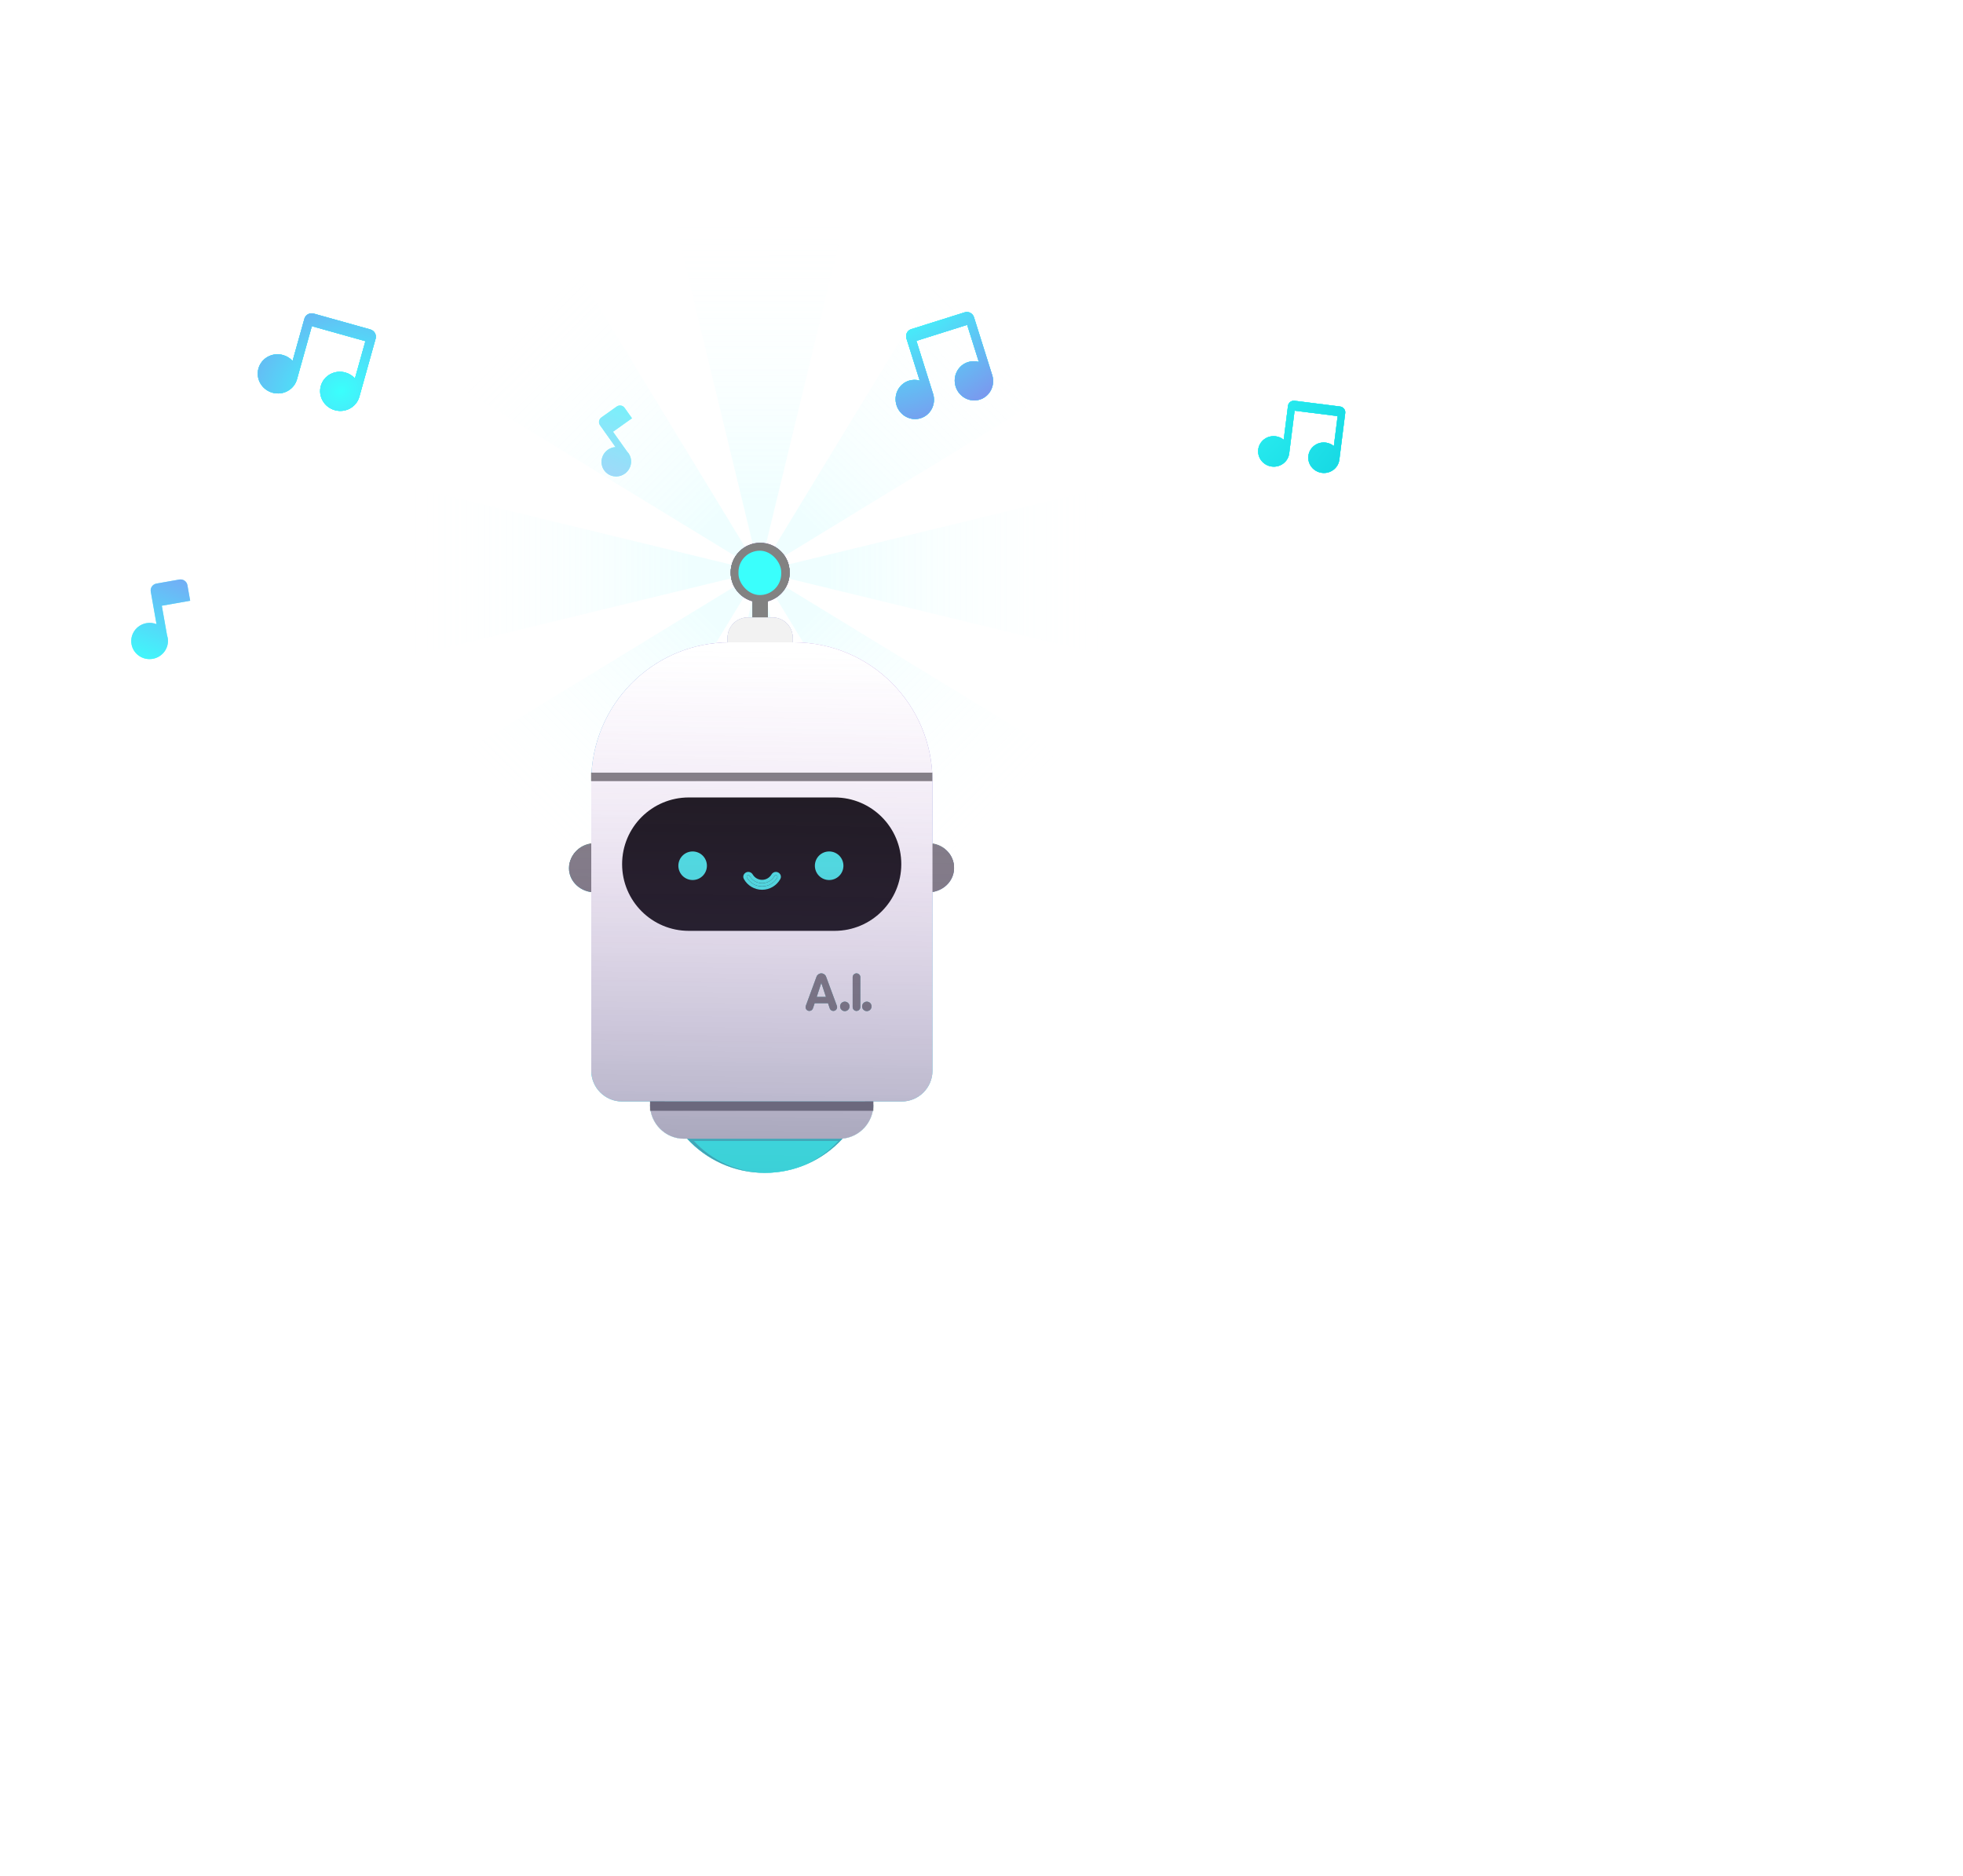<svg width="628" height="600" viewBox="0 0 628 600" fill="none" xmlns="http://www.w3.org/2000/svg">
<g style="mix-blend-mode:hard-light" opacity="0.2">
<path d="M242.942 182.81L128.551 210.605L128.551 155.045L242.942 182.81Z" fill="url(#paint0_linear_2584_881)"/>
<path d="M242.942 182.81L357.332 155.015L357.332 210.574L242.942 182.81Z" fill="url(#paint1_linear_2584_881)"/>
<path d="M243.051 182.689L142.556 121.317L181.774 82.025L243.051 182.689Z" fill="url(#paint2_linear_2584_881)"/>
<path d="M243.063 182.688L304.341 82.008L343.558 121.29L243.063 182.688Z" fill="url(#paint3_linear_2584_881)"/>
<path d="M242.942 182.808L215.211 68.22L270.673 68.213L242.942 182.808Z" fill="url(#paint4_linear_2584_881)"/>
<path d="M243.051 182.699L142.556 244.097L181.774 283.378L243.051 182.699Z" fill="url(#paint5_linear_2584_881)"/>
<path d="M243.063 182.7L304.34 283.364L343.558 244.072L243.063 182.7Z" fill="url(#paint6_linear_2584_881)"/>
<path d="M242.942 182.578L215.211 297.173L270.673 297.166L242.942 182.578Z" fill="url(#paint7_linear_2584_881)"/>
</g>
<path d="M211.019 340.99C211.019 322.404 226.086 307.337 244.672 307.337V307.337C263.258 307.337 278.325 322.404 278.325 340.99V340.99C278.325 359.576 263.258 374.643 244.672 374.643V374.643C226.086 374.643 211.019 359.576 211.019 340.99V340.99Z" fill="white"/>
<path d="M211.019 340.99C211.019 322.404 226.086 307.337 244.672 307.337V307.337C263.258 307.337 278.325 322.404 278.325 340.99V340.99C278.325 359.576 263.258 374.643 244.672 374.643V374.643C226.086 374.643 211.019 359.576 211.019 340.99V340.99Z" fill="#47F0EA"/>
<path d="M208.049 352.867H279.314V352.867C279.314 358.824 274.486 363.755 268.529 363.755H218.835C212.878 363.755 208.049 358.824 208.049 352.867V352.867Z" fill="white"/>
<path d="M208.049 352.867H279.314V352.867C279.314 358.824 274.486 363.755 268.529 363.755H218.835C212.878 363.755 208.049 358.824 208.049 352.867V352.867Z" fill="#F2F2F2"/>
<path d="M198.151 277.148C198.151 281.248 194.606 284.572 190.233 284.572C185.86 284.572 182.315 281.248 182.315 277.148C182.315 273.048 185.86 269.725 190.233 269.725C194.606 269.725 198.151 273.048 198.151 277.148Z" fill="#828282"/>
<path d="M305.05 277.148C305.05 281.248 301.505 284.572 297.132 284.572C292.759 284.572 289.213 281.248 289.213 277.148C289.213 273.048 292.759 269.725 297.132 269.725C301.505 269.725 305.05 273.048 305.05 277.148Z" fill="#828282"/>
<path d="M198.75 277.454C198.75 281.706 195.043 285.153 190.47 285.153C185.897 285.153 182.19 281.706 182.19 277.454C182.19 273.203 185.897 269.756 190.47 269.756C195.043 269.756 198.75 273.203 198.75 277.454Z" fill="#828282"/>
<path d="M305.059 277.454C305.059 281.706 301.352 285.153 296.779 285.153C292.206 285.153 288.499 281.706 288.499 277.454C288.499 273.203 292.206 269.756 296.779 269.756C301.352 269.756 305.059 273.203 305.059 277.454Z" fill="#828282"/>
<path d="M243.187 173.714C237.994 173.714 233.784 177.924 233.784 183.117C233.784 187.454 236.72 191.105 240.713 192.191V204.358H245.662V192.191C249.655 191.105 252.591 187.454 252.591 183.117C252.591 177.924 248.381 173.714 243.187 173.714Z" fill="#7ECDCA"/>
<path d="M243.187 173.714C237.994 173.714 233.784 177.924 233.784 183.117C233.784 187.454 236.72 191.105 240.713 192.191V204.358H245.662V192.191C249.655 191.105 252.591 187.454 252.591 183.117C252.591 177.924 248.381 173.714 243.187 173.714Z" fill="#7D8E9E"/>
<path d="M243.187 173.714C237.994 173.714 233.784 177.924 233.784 183.117C233.784 187.454 236.72 191.105 240.713 192.191V204.358H245.662V192.191C249.655 191.105 252.591 187.454 252.591 183.117C252.591 177.924 248.381 173.714 243.187 173.714Z" fill="#828282"/>
<path d="M232.794 203.94C232.794 200.366 235.692 197.469 239.266 197.469H247.109C250.683 197.469 253.58 200.366 253.58 203.94V209.347H232.794V203.94Z" fill="#D0E2EE"/>
<path d="M232.794 203.94C232.794 200.366 235.692 197.469 239.266 197.469H247.109C250.683 197.469 253.58 200.366 253.58 203.94V209.347H232.794V203.94Z" fill="#F2F2F2"/>
<path d="M233.541 205.388H253.935C278.369 205.388 298.176 225.227 298.176 249.701V342.03C298.176 347.469 293.775 351.878 288.345 351.878H199.13C193.701 351.878 189.299 347.469 189.299 342.03V249.701C189.299 225.227 209.107 205.388 233.541 205.388Z" fill="white"/>
<path d="M275.151 321.764C275.151 322.437 274.605 322.983 273.931 322.983V322.983C273.258 322.983 272.712 322.437 272.712 321.764V312.226C272.712 311.553 273.258 311.007 273.931 311.007V311.007C274.605 311.007 275.151 311.553 275.151 312.226V321.764Z" fill="white"/>
<path d="M275.151 321.764C275.151 322.437 274.605 322.983 273.931 322.983V322.983C273.258 322.983 272.712 322.437 272.712 321.764V312.226C272.712 311.553 273.258 311.007 273.931 311.007V311.007C274.605 311.007 275.151 311.553 275.151 312.226V321.764Z" fill="#7ECDCA"/>
<path d="M275.151 321.764C275.151 322.437 274.605 322.983 273.931 322.983V322.983C273.258 322.983 272.712 322.437 272.712 321.764V312.226C272.712 311.553 273.258 311.007 273.931 311.007V311.007C274.605 311.007 275.151 311.553 275.151 312.226V321.764Z" fill="#7ECDCA"/>
<path d="M275.151 321.764C275.151 322.437 274.605 322.983 273.931 322.983V322.983C273.258 322.983 272.712 322.437 272.712 321.764V312.226C272.712 311.553 273.258 311.007 273.931 311.007V311.007C274.605 311.007 275.151 311.553 275.151 312.226V321.764Z" fill="#828282"/>
<path d="M264.848 320.516H260.572L260.031 322.157C259.869 322.65 259.408 322.983 258.889 322.983V322.983C258.053 322.983 257.472 322.151 257.761 321.366L261.181 312.069C261.416 311.431 262.023 311.007 262.703 311.007V311.007C263.382 311.007 263.988 311.43 264.224 312.066L267.664 321.364C267.954 322.149 267.373 322.983 266.536 322.983V322.983C266.019 322.983 265.559 322.652 265.396 322.161L264.848 320.516ZM261.23 318.517H264.19L262.702 314.034L261.23 318.517Z" fill="white"/>
<path d="M264.848 320.516H260.572L260.031 322.157C259.869 322.65 259.408 322.983 258.889 322.983V322.983C258.053 322.983 257.472 322.151 257.761 321.366L261.181 312.069C261.416 311.431 262.023 311.007 262.703 311.007V311.007C263.382 311.007 263.988 311.43 264.224 312.066L267.664 321.364C267.954 322.149 267.373 322.983 266.536 322.983V322.983C266.019 322.983 265.559 322.652 265.396 322.161L264.848 320.516ZM261.23 318.517H264.19L262.702 314.034L261.23 318.517Z" fill="#7ECDCA"/>
<path d="M264.848 320.516H260.572L260.031 322.157C259.869 322.65 259.408 322.983 258.889 322.983V322.983C258.053 322.983 257.472 322.151 257.761 321.366L261.181 312.069C261.416 311.431 262.023 311.007 262.703 311.007V311.007C263.382 311.007 263.988 311.43 264.224 312.066L267.664 321.364C267.954 322.149 267.373 322.983 266.536 322.983V322.983C266.019 322.983 265.559 322.652 265.396 322.161L264.848 320.516ZM261.23 318.517H264.19L262.702 314.034L261.23 318.517Z" fill="#7ECDCA"/>
<path d="M264.848 320.516H260.572L260.031 322.157C259.869 322.65 259.408 322.983 258.889 322.983V322.983C258.053 322.983 257.472 322.151 257.761 321.366L261.181 312.069C261.416 311.431 262.023 311.007 262.703 311.007V311.007C263.382 311.007 263.988 311.43 264.224 312.066L267.664 321.364C267.954 322.149 267.373 322.983 266.536 322.983V322.983C266.019 322.983 265.559 322.652 265.396 322.161L264.848 320.516ZM261.23 318.517H264.19L262.702 314.034L261.23 318.517Z" fill="#828282"/>
<path d="M278.73 321.538C278.73 322.368 278.056 323.042 277.225 323.042V323.042C276.394 323.042 275.721 322.368 275.721 321.538V321.538C275.721 320.707 276.394 320.033 277.225 320.033V320.033C278.056 320.033 278.73 320.707 278.73 321.538V321.538Z" fill="white"/>
<path d="M278.73 321.538C278.73 322.368 278.056 323.042 277.225 323.042V323.042C276.394 323.042 275.721 322.368 275.721 321.538V321.538C275.721 320.707 276.394 320.033 277.225 320.033V320.033C278.056 320.033 278.73 320.707 278.73 321.538V321.538Z" fill="#7ECDCA"/>
<path d="M278.73 321.538C278.73 322.368 278.056 323.042 277.225 323.042V323.042C276.394 323.042 275.721 322.368 275.721 321.538V321.538C275.721 320.707 276.394 320.033 277.225 320.033V320.033C278.056 320.033 278.73 320.707 278.73 321.538V321.538Z" fill="#7ECDCA"/>
<path d="M278.73 321.538C278.73 322.368 278.056 323.042 277.225 323.042V323.042C276.394 323.042 275.721 322.368 275.721 321.538V321.538C275.721 320.707 276.394 320.033 277.225 320.033V320.033C278.056 320.033 278.73 320.707 278.73 321.538V321.538Z" fill="#828282"/>
<path d="M271.708 321.538C271.708 322.368 271.034 323.042 270.203 323.042V323.042C269.373 323.042 268.699 322.368 268.699 321.538V321.538C268.699 320.707 269.373 320.033 270.203 320.033V320.033C271.034 320.033 271.708 320.707 271.708 321.538V321.538Z" fill="white"/>
<path d="M271.708 321.538C271.708 322.368 271.034 323.042 270.203 323.042V323.042C269.373 323.042 268.699 322.368 268.699 321.538V321.538C268.699 320.707 269.373 320.033 270.203 320.033V320.033C271.034 320.033 271.708 320.707 271.708 321.538V321.538Z" fill="#7ECDCA"/>
<path d="M271.708 321.538C271.708 322.368 271.034 323.042 270.203 323.042V323.042C269.373 323.042 268.699 322.368 268.699 321.538V321.538C268.699 320.707 269.373 320.033 270.203 320.033V320.033C271.034 320.033 271.708 320.707 271.708 321.538V321.538Z" fill="#7ECDCA"/>
<path d="M271.708 321.538C271.708 322.368 271.034 323.042 270.203 323.042V323.042C269.373 323.042 268.699 322.368 268.699 321.538V321.538C268.699 320.707 269.373 320.033 270.203 320.033V320.033C271.034 320.033 271.708 320.707 271.708 321.538V321.538Z" fill="#828282"/>
<path d="M208.049 351.878H279.314V354.847H208.049V351.878Z" fill="#828282"/>
<path d="M189.243 246.959H298.121V249.673H189.243V246.959Z" fill="#828282"/>
<path d="M199.141 276.158C199.141 264.405 208.669 254.877 220.422 254.877H266.942C278.695 254.877 288.223 264.405 288.223 276.158V276.158C288.223 287.911 278.695 297.438 266.942 297.438H220.422C208.669 297.438 199.141 287.911 199.141 276.158V276.158Z" fill="#121212"/>
<g filter="url(#filter0_d_2584_881)">
<path d="M226.2 276.665C226.2 279.183 224.161 281.225 221.645 281.225C219.129 281.225 217.09 279.183 217.09 276.665C217.09 274.146 219.129 272.105 221.645 272.105C224.161 272.105 226.2 274.146 226.2 276.665Z" fill="#47F0EA"/>
<path d="M243.808 283.252C241.724 283.252 239.907 282.105 238.952 280.407C238.769 280.081 239.024 279.705 239.397 279.705V279.705C239.599 279.705 239.781 279.821 239.883 279.995C240.676 281.338 242.137 282.239 243.808 282.239C245.48 282.239 246.941 281.338 247.733 279.995C247.836 279.821 248.018 279.705 248.219 279.705V279.705C248.593 279.705 248.847 280.081 248.664 280.407C247.71 282.105 245.893 283.252 243.808 283.252Z" fill="#47F0EA"/>
<path fill-rule="evenodd" clip-rule="evenodd" d="M247.648 280.133C246.838 281.399 245.421 282.239 243.808 282.239C242.195 282.239 240.778 281.399 239.969 280.133C239.939 280.088 239.911 280.041 239.883 279.995C239.867 279.967 239.848 279.94 239.828 279.915C239.722 279.787 239.566 279.705 239.397 279.705C239.024 279.705 238.769 280.081 238.952 280.407C238.972 280.441 238.991 280.475 239.011 280.509C239.053 280.581 239.097 280.652 239.143 280.721C240.136 282.245 241.855 283.252 243.808 283.252C245.762 283.252 247.48 282.245 248.474 280.721C248.519 280.652 248.563 280.581 248.605 280.509C248.625 280.475 248.645 280.441 248.664 280.407C248.847 280.081 248.593 279.705 248.219 279.705C248.05 279.705 247.895 279.787 247.789 279.915C247.768 279.94 247.75 279.967 247.733 279.995C247.705 280.041 247.677 280.088 247.648 280.133ZM243.808 284.331C241.318 284.331 239.149 282.959 238.012 280.936C237.362 279.778 238.331 278.627 239.397 278.627C240.023 278.627 240.538 278.982 240.812 279.446C241.419 280.475 242.535 281.16 243.808 281.16C245.082 281.16 246.197 280.475 246.804 279.446C247.078 278.982 247.594 278.627 248.219 278.627C249.285 278.627 250.255 279.778 249.604 280.936C248.467 282.959 246.299 284.331 243.808 284.331Z" fill="#47F0EA"/>
<path d="M269.759 276.665C269.759 279.183 267.72 281.225 265.204 281.225C262.688 281.225 260.649 279.183 260.649 276.665C260.649 274.146 262.688 272.104 265.204 272.104C267.72 272.104 269.759 274.146 269.759 276.665Z" fill="#47F0EA"/>
</g>
<path opacity="0.8" d="M233.813 183.018C233.813 177.829 238.019 173.623 243.208 173.623V173.623C248.397 173.623 252.603 177.829 252.603 183.018V183.247C252.603 188.436 248.397 192.642 243.208 192.642V192.642C238.019 192.642 233.813 188.436 233.813 183.247V183.018Z" fill="#828282"/>
<g filter="url(#filter1_d_2584_881)">
<rect x="236.268" y="176.15" width="13.646" height="14.151" rx="6.823" fill="#3AFFFC"/>
</g>
<g filter="url(#filter2_d_2584_881)">
<path fill-rule="evenodd" clip-rule="evenodd" d="M233.759 183.149C233.759 183.867 233.839 184.566 233.991 185.237C234.72 188.685 237.335 191.437 240.705 192.364V197.539H239.254C235.671 197.539 232.766 200.444 232.766 204.027V205.484C208.612 205.885 189.155 225.621 189.155 249.908V270.036C186.3 270.351 183.907 272.087 182.805 274.469C182.306 275.461 182.027 276.568 182.027 277.735C182.027 281.628 185.126 284.847 189.155 285.377V342.481C189.155 347.934 193.569 352.355 199.013 352.355H212.737C212.851 352.688 212.97 353.018 213.094 353.347H207.955C207.955 359.319 212.797 364.263 218.77 364.263H219.824C225.991 370.974 234.841 375.18 244.674 375.18C254.529 375.18 263.396 370.956 269.565 364.219C275.083 363.719 279.409 358.992 279.409 353.347H276.255C276.379 353.018 276.497 352.688 276.611 352.355H288.463C293.907 352.355 298.32 347.934 298.32 342.481V285.344C302.238 284.725 305.221 281.554 305.221 277.735C305.221 277.614 305.218 277.494 305.212 277.375C305.184 273.621 302.192 270.527 298.32 270.049V249.908C298.32 225.37 278.46 205.478 253.962 205.478H253.606V204.027C253.606 200.444 250.701 197.539 247.118 197.539H245.667V192.375C249.676 191.293 252.626 187.631 252.626 183.28V183.05C252.626 177.847 248.409 173.63 243.207 173.63C238.9 173.63 235.268 176.521 234.145 180.468C233.894 181.318 233.759 182.218 233.759 183.149Z" fill="url(#paint8_linear_2584_881)"/>
</g>
<path d="M210.932 341.438C210.932 322.803 226.039 307.697 244.674 307.697V307.697C263.309 307.697 278.416 322.803 278.416 341.438V341.438C278.416 360.074 263.309 375.18 244.674 375.18V375.18C226.039 375.18 210.932 360.074 210.932 341.438V341.438Z" fill="white"/>
<path d="M210.932 341.438C210.932 322.803 226.039 307.697 244.674 307.697V307.697C263.309 307.697 278.416 322.803 278.416 341.438V341.438C278.416 360.074 263.309 375.18 244.674 375.18V375.18C226.039 375.18 210.932 360.074 210.932 341.438V341.438Z" fill="#47F0EA"/>
<path d="M207.955 353.347H279.408V353.347C279.408 359.319 274.567 364.263 268.594 364.263H218.769C212.797 364.263 207.955 359.319 207.955 353.347V353.347Z" fill="white"/>
<path d="M207.955 353.347H279.408V353.347C279.408 359.319 274.567 364.263 268.594 364.263H218.769C212.797 364.263 207.955 359.319 207.955 353.347V353.347Z" fill="#F2F2F2"/>
<path d="M198.031 277.428C198.031 281.539 194.477 284.871 190.092 284.871C185.707 284.871 182.153 281.539 182.153 277.428C182.153 273.317 185.707 269.985 190.092 269.985C194.477 269.985 198.031 273.317 198.031 277.428Z" fill="#828282"/>
<path d="M305.212 277.428C305.212 281.539 301.657 284.871 297.273 284.871C292.888 284.871 289.333 281.539 289.333 277.428C289.333 273.317 292.888 269.985 297.273 269.985C301.657 269.985 305.212 273.317 305.212 277.428Z" fill="#828282"/>
<path d="M198.631 277.735C198.631 281.998 194.914 285.454 190.329 285.454C185.744 285.454 182.027 281.998 182.027 277.735C182.027 273.472 185.744 270.017 190.329 270.017C194.914 270.017 198.631 273.472 198.631 277.735Z" fill="#828282"/>
<path d="M305.221 277.735C305.221 281.998 301.504 285.454 296.919 285.454C292.334 285.454 288.617 281.998 288.617 277.735C288.617 273.472 292.334 270.017 296.919 270.017C301.504 270.017 305.221 273.472 305.221 277.735Z" fill="#828282"/>
<path d="M243.186 173.721C237.979 173.721 233.758 177.942 233.758 183.149C233.758 187.497 236.702 191.158 240.705 192.247V204.446H245.667V192.247C249.67 191.158 252.614 187.497 252.614 183.149C252.614 177.942 248.393 173.721 243.186 173.721Z" fill="#7ECDCA"/>
<path d="M243.186 173.721C237.979 173.721 233.758 177.942 233.758 183.149C233.758 187.497 236.702 191.158 240.705 192.247V204.446H245.667V192.247C249.67 191.158 252.614 187.497 252.614 183.149C252.614 177.942 248.393 173.721 243.186 173.721Z" fill="#7D8E9E"/>
<path d="M243.186 173.721C237.979 173.721 233.758 177.942 233.758 183.149C233.758 187.497 236.702 191.158 240.705 192.247V204.446H245.667V192.247C249.67 191.158 252.614 187.497 252.614 183.149C252.614 177.942 248.393 173.721 243.186 173.721Z" fill="#828282"/>
<path d="M232.765 204.027C232.765 200.444 235.67 197.539 239.254 197.539H247.117C250.701 197.539 253.606 200.444 253.606 204.027V209.448H232.765V204.027Z" fill="#D0E2EE"/>
<path d="M232.765 204.027C232.765 200.444 235.67 197.539 239.254 197.539H247.117C250.701 197.539 253.606 200.444 253.606 204.027V209.448H232.765V204.027Z" fill="#F2F2F2"/>
<path d="M233.514 205.479H253.962C278.46 205.479 298.32 225.371 298.32 249.909V342.482C298.32 347.934 293.907 352.355 288.463 352.355H199.013C193.569 352.355 189.155 347.934 189.155 342.482V249.909C189.155 225.371 209.015 205.479 233.514 205.479Z" fill="white"/>
<path d="M275.234 322.162C275.234 322.837 274.686 323.384 274.011 323.384V323.384C273.336 323.384 272.788 322.837 272.788 322.162V312.599C272.788 311.924 273.336 311.376 274.011 311.376V311.376C274.686 311.376 275.234 311.924 275.234 312.599V322.162Z" fill="white"/>
<path d="M275.234 322.162C275.234 322.837 274.686 323.384 274.011 323.384V323.384C273.336 323.384 272.788 322.837 272.788 322.162V312.599C272.788 311.924 273.336 311.376 274.011 311.376V311.376C274.686 311.376 275.234 311.924 275.234 312.599V322.162Z" fill="#7ECDCA"/>
<path d="M275.234 322.162C275.234 322.837 274.686 323.384 274.011 323.384V323.384C273.336 323.384 272.788 322.837 272.788 322.162V312.599C272.788 311.924 273.336 311.376 274.011 311.376V311.376C274.686 311.376 275.234 311.924 275.234 312.599V322.162Z" fill="#7ECDCA"/>
<path d="M275.234 322.162C275.234 322.837 274.686 323.384 274.011 323.384V323.384C273.336 323.384 272.788 322.837 272.788 322.162V312.599C272.788 311.924 273.336 311.376 274.011 311.376V311.376C274.686 311.376 275.234 311.924 275.234 312.599V322.162Z" fill="#828282"/>
<path d="M264.904 320.91H260.616L260.074 322.556C259.911 323.051 259.45 323.385 258.929 323.385V323.385C258.09 323.385 257.508 322.55 257.798 321.763L261.227 312.441C261.463 311.802 262.072 311.377 262.753 311.377V311.377C263.433 311.377 264.042 311.8 264.278 312.438L267.727 321.761C268.018 322.548 267.436 323.385 266.597 323.385V323.385C266.078 323.385 265.617 323.052 265.453 322.56L264.904 320.91ZM261.277 318.906H264.244L262.752 314.412L261.277 318.906Z" fill="white"/>
<path d="M264.904 320.91H260.616L260.074 322.556C259.911 323.051 259.45 323.385 258.929 323.385V323.385C258.09 323.385 257.508 322.55 257.798 321.763L261.227 312.441C261.463 311.802 262.072 311.377 262.753 311.377V311.377C263.433 311.377 264.042 311.8 264.278 312.438L267.727 321.761C268.018 322.548 267.436 323.385 266.597 323.385V323.385C266.078 323.385 265.617 323.052 265.453 322.56L264.904 320.91ZM261.277 318.906H264.244L262.752 314.412L261.277 318.906Z" fill="#7ECDCA"/>
<path d="M264.904 320.91H260.616L260.074 322.556C259.911 323.051 259.45 323.385 258.929 323.385V323.385C258.09 323.385 257.508 322.55 257.798 321.763L261.227 312.441C261.463 311.802 262.072 311.377 262.753 311.377V311.377C263.433 311.377 264.042 311.8 264.278 312.438L267.727 321.761C268.018 322.548 267.436 323.385 266.597 323.385V323.385C266.078 323.385 265.617 323.052 265.453 322.56L264.904 320.91ZM261.277 318.906H264.244L262.752 314.412L261.277 318.906Z" fill="#7ECDCA"/>
<path d="M264.904 320.91H260.616L260.074 322.556C259.911 323.051 259.45 323.385 258.929 323.385V323.385C258.09 323.385 257.508 322.55 257.798 321.763L261.227 312.441C261.463 311.802 262.072 311.377 262.753 311.377V311.377C263.433 311.377 264.042 311.8 264.278 312.438L267.727 321.761C268.018 322.548 267.436 323.385 266.597 323.385V323.385C266.078 323.385 265.617 323.052 265.453 322.56L264.904 320.91ZM261.277 318.906H264.244L262.752 314.412L261.277 318.906Z" fill="#828282"/>
<path d="M278.822 321.935C278.822 322.768 278.147 323.443 277.314 323.443V323.443C276.481 323.443 275.805 322.768 275.805 321.935V321.935C275.805 321.102 276.481 320.427 277.314 320.427V320.427C278.147 320.427 278.822 321.102 278.822 321.935V321.935Z" fill="white"/>
<path d="M278.822 321.935C278.822 322.768 278.147 323.443 277.314 323.443V323.443C276.481 323.443 275.805 322.768 275.805 321.935V321.935C275.805 321.102 276.481 320.427 277.314 320.427V320.427C278.147 320.427 278.822 321.102 278.822 321.935V321.935Z" fill="#7ECDCA"/>
<path d="M278.822 321.935C278.822 322.768 278.147 323.443 277.314 323.443V323.443C276.481 323.443 275.805 322.768 275.805 321.935V321.935C275.805 321.102 276.481 320.427 277.314 320.427V320.427C278.147 320.427 278.822 321.102 278.822 321.935V321.935Z" fill="#7ECDCA"/>
<path d="M278.822 321.935C278.822 322.768 278.147 323.443 277.314 323.443V323.443C276.481 323.443 275.805 322.768 275.805 321.935V321.935C275.805 321.102 276.481 320.427 277.314 320.427V320.427C278.147 320.427 278.822 321.102 278.822 321.935V321.935Z" fill="#828282"/>
<path d="M271.782 321.935C271.782 322.768 271.106 323.443 270.273 323.443V323.443C269.44 323.443 268.765 322.768 268.765 321.935V321.935C268.765 321.102 269.44 320.427 270.273 320.427V320.427C271.106 320.427 271.782 321.102 271.782 321.935V321.935Z" fill="white"/>
<path d="M271.782 321.935C271.782 322.768 271.106 323.443 270.273 323.443V323.443C269.44 323.443 268.765 322.768 268.765 321.935V321.935C268.765 321.102 269.44 320.427 270.273 320.427V320.427C271.106 320.427 271.782 321.102 271.782 321.935V321.935Z" fill="#7ECDCA"/>
<path d="M271.782 321.935C271.782 322.768 271.106 323.443 270.273 323.443V323.443C269.44 323.443 268.765 322.768 268.765 321.935V321.935C268.765 321.102 269.44 320.427 270.273 320.427V320.427C271.106 320.427 271.782 321.102 271.782 321.935V321.935Z" fill="#7ECDCA"/>
<path d="M271.782 321.935C271.782 322.768 271.106 323.443 270.273 323.443V323.443C269.44 323.443 268.765 322.768 268.765 321.935V321.935C268.765 321.102 269.44 320.427 270.273 320.427V320.427C271.106 320.427 271.782 321.102 271.782 321.935V321.935Z" fill="#828282"/>
<path d="M207.955 352.355H279.408V355.332H207.955V352.355Z" fill="#828282"/>
<path d="M189.1 247.16H298.265V249.881H189.1V247.16Z" fill="#828282"/>
<path d="M199.024 276.435C199.024 264.651 208.576 255.099 220.36 255.099H267.004C278.788 255.099 288.34 264.651 288.34 276.435V276.435C288.34 288.219 278.788 297.772 267.004 297.772H220.36C208.576 297.772 199.024 288.219 199.024 276.435V276.435Z" fill="#121212"/>
<g filter="url(#filter3_d_2584_881)">
<path d="M226.155 276.944C226.155 279.469 224.11 281.516 221.587 281.516C219.065 281.516 217.02 279.469 217.02 276.944C217.02 274.419 219.065 272.372 221.587 272.372C224.11 272.372 226.155 274.419 226.155 276.944Z" fill="#47F0EA"/>
<path d="M243.809 283.549C241.719 283.549 239.897 282.399 238.94 280.696C238.757 280.37 239.011 279.992 239.386 279.992V279.992C239.588 279.992 239.771 280.108 239.874 280.283C240.668 281.629 242.133 282.533 243.809 282.533C245.484 282.533 246.949 281.629 247.744 280.283C247.847 280.108 248.029 279.992 248.231 279.992V279.992C248.606 279.992 248.861 280.37 248.678 280.696C247.721 282.399 245.899 283.549 243.809 283.549Z" fill="#47F0EA"/>
<path fill-rule="evenodd" clip-rule="evenodd" d="M247.658 280.421C246.847 281.691 245.426 282.532 243.809 282.532C242.191 282.532 240.77 281.691 239.959 280.421C239.93 280.376 239.901 280.329 239.873 280.282C239.857 280.254 239.838 280.228 239.818 280.203C239.711 280.074 239.556 279.992 239.386 279.992C239.011 279.992 238.756 280.369 238.94 280.696C238.959 280.73 238.979 280.765 238.999 280.798C239.041 280.87 239.085 280.941 239.131 281.011C240.127 282.539 241.85 283.548 243.809 283.548C245.767 283.548 247.49 282.539 248.487 281.011C248.532 280.941 248.576 280.87 248.618 280.798C248.638 280.765 248.658 280.73 248.677 280.696C248.861 280.369 248.606 279.992 248.231 279.992C248.062 279.992 247.906 280.074 247.8 280.203C247.779 280.228 247.761 280.254 247.744 280.282C247.716 280.329 247.688 280.376 247.658 280.421ZM243.809 284.63C241.312 284.63 239.137 283.255 237.997 281.226C237.345 280.065 238.317 278.911 239.386 278.911C240.013 278.911 240.53 279.267 240.805 279.733C241.413 280.764 242.532 281.451 243.809 281.451C245.086 281.451 246.204 280.764 246.813 279.733C247.087 279.267 247.604 278.911 248.231 278.911C249.3 278.911 250.272 280.065 249.62 281.226C248.48 283.255 246.306 284.63 243.809 284.63Z" fill="#47F0EA"/>
<path d="M269.828 276.944C269.828 279.469 267.783 281.516 265.261 281.516C262.738 281.516 260.694 279.469 260.694 276.944C260.694 274.418 262.738 272.371 265.261 272.371C267.783 272.371 269.828 274.418 269.828 276.944Z" fill="#47F0EA"/>
</g>
<path opacity="0.8" d="M233.787 183.05C233.787 177.847 238.004 173.63 243.207 173.63V173.63C248.409 173.63 252.626 177.847 252.626 183.05V183.28C252.626 188.482 248.409 192.7 243.207 192.7V192.7C238.004 192.7 233.787 188.482 233.787 183.28V183.05Z" fill="#828282"/>
<g filter="url(#filter4_d_2584_881)">
<rect x="236.248" y="176.164" width="13.682" height="14.189" rx="6.841" fill="#3AFFFC"/>
</g>
<g style="mix-blend-mode:hard-light" opacity="0.55">
<path fill-rule="evenodd" clip-rule="evenodd" d="M233.759 183.149C233.759 183.867 233.839 184.566 233.991 185.237C234.72 188.685 237.335 191.437 240.705 192.364V197.539H239.254C235.671 197.539 232.766 200.444 232.766 204.027V205.484C208.612 205.885 189.155 225.621 189.155 249.908V270.036C186.3 270.351 183.907 272.087 182.805 274.469C182.306 275.461 182.027 276.568 182.027 277.735C182.027 281.628 185.126 284.847 189.155 285.377V342.481C189.155 347.934 193.569 352.355 199.013 352.355H207.956C207.96 352.689 207.979 353.02 208.013 353.347H207.955C207.955 359.319 212.797 364.263 218.77 364.263H219.824C225.991 370.974 234.841 375.18 244.674 375.18C254.529 375.18 263.396 370.956 269.565 364.219C275.083 363.719 279.409 358.992 279.409 353.347H279.351C279.385 353.02 279.404 352.689 279.408 352.355H288.463C293.907 352.355 298.32 347.934 298.32 342.481V285.344C302.238 284.725 305.221 281.554 305.221 277.735C305.221 277.614 305.218 277.494 305.212 277.375C305.184 273.621 302.192 270.527 298.32 270.049V249.908C298.32 225.37 278.46 205.478 253.962 205.478H253.606V204.027C253.606 200.444 250.701 197.539 247.118 197.539H245.667V192.375C249.676 191.293 252.626 187.631 252.626 183.28V183.05C252.626 177.847 248.409 173.63 243.207 173.63C238.9 173.63 235.268 176.521 234.145 180.468C233.894 181.318 233.759 182.218 233.759 183.149Z" fill="url(#paint9_linear_2584_881)"/>
</g>
<path opacity="0.5" fill-rule="evenodd" clip-rule="evenodd" d="M245.098 375.186C254.245 375.186 262.475 371.26 268.195 365H222C227.72 371.26 235.95 375.186 245.098 375.186Z" fill="#3AFFFC"/>
<g filter="url(#filter5_d_2584_881)">
<path d="M412.052 129.807C412.18 128.788 413.132 128.069 414.178 128.201L428.703 130.032C429.749 130.163 430.493 131.096 430.365 132.115L428.482 147.048L428.465 147.187C428.061 149.787 425.607 151.605 422.918 151.266C420.183 150.921 418.238 148.474 418.575 145.799C418.912 143.125 421.403 141.237 424.139 141.582C425.127 141.706 426.012 142.105 426.723 142.689L427.931 133.11L414.163 131.374L412.464 144.85C412.459 144.909 412.453 144.968 412.445 145.027C412.108 147.701 409.617 149.59 406.881 149.245C404.145 148.9 402.201 146.452 402.538 143.778C402.875 141.104 405.366 139.215 408.102 139.56C409.089 139.684 409.972 140.082 410.683 140.666L412.052 129.807Z" fill="#3AFFFC"/>
<path d="M412.052 129.807C412.18 128.788 413.132 128.069 414.178 128.201L428.703 130.032C429.749 130.163 430.493 131.096 430.365 132.115L428.482 147.048L428.465 147.187C428.061 149.787 425.607 151.605 422.918 151.266C420.183 150.921 418.238 148.474 418.575 145.799C418.912 143.125 421.403 141.237 424.139 141.582C425.127 141.706 426.012 142.105 426.723 142.689L427.931 133.11L414.163 131.374L412.464 144.85C412.459 144.909 412.453 144.968 412.445 145.027C412.108 147.701 409.617 149.59 406.881 149.245C404.145 148.9 402.201 146.452 402.538 143.778C402.875 141.104 405.366 139.215 408.102 139.56C409.089 139.684 409.972 140.082 410.683 140.666L412.052 129.807Z" fill="url(#paint10_radial_2584_881)"/>
<path d="M414.178 128.201C413.132 128.069 412.18 128.788 412.052 129.807L410.683 140.666C409.972 140.082 409.089 139.684 408.102 139.56C405.366 139.215 402.875 141.104 402.538 143.778C402.201 146.452 404.145 148.9 406.881 149.245C409.617 149.59 412.108 147.701 412.445 145.027C412.453 144.968 412.459 144.909 412.464 144.85L414.163 131.374L427.931 133.11L426.723 142.689C426.012 142.105 425.127 141.706 424.139 141.582C421.403 141.237 418.912 143.125 418.575 145.799C418.238 148.474 420.183 150.921 422.918 151.266C425.607 151.605 428.061 149.787 428.465 147.187L428.482 147.048L430.365 132.115C430.493 131.096 429.749 130.163 428.703 130.032L414.178 128.201Z" fill="#3AFFFC"/>
<path d="M414.178 128.201C413.132 128.069 412.18 128.788 412.052 129.807L410.683 140.666C409.972 140.082 409.089 139.684 408.102 139.56C405.366 139.215 402.875 141.104 402.538 143.778C402.201 146.452 404.145 148.9 406.881 149.245C409.617 149.59 412.108 147.701 412.445 145.027C412.453 144.968 412.459 144.909 412.464 144.85L414.163 131.374L427.931 133.11L426.723 142.689C426.012 142.105 425.127 141.706 424.139 141.582C421.403 141.237 418.912 143.125 418.575 145.799C418.238 148.474 420.183 150.921 422.918 151.266C425.607 151.605 428.061 149.787 428.465 147.187L428.482 147.048L430.365 132.115C430.493 131.096 429.749 130.163 428.703 130.032L414.178 128.201Z" fill="url(#paint11_radial_2584_881)"/>
<path d="M97.385 101.954C97.74 100.687 99.082 99.955 100.383 100.319L118.453 105.381C119.754 105.745 120.521 107.068 120.166 108.335L114.963 126.913L114.914 127.085C113.912 130.306 110.457 132.147 107.113 131.211C103.709 130.257 101.706 126.787 102.638 123.46C103.57 120.134 107.084 118.209 110.488 119.163C111.717 119.507 112.763 120.179 113.555 121.055L116.893 109.137L99.765 104.34L95.07 121.104C95.052 121.178 95.033 121.251 95.012 121.325C94.08 124.651 90.566 126.576 87.162 125.622C83.759 124.669 81.755 121.199 82.687 117.872C83.619 114.545 87.134 112.621 90.537 113.574C91.764 113.918 92.81 114.589 93.601 115.463L97.385 101.954Z" fill="#3AFFFC"/>
<path d="M97.385 101.954C97.74 100.687 99.082 99.955 100.383 100.319L118.453 105.381C119.754 105.745 120.521 107.068 120.166 108.335L114.963 126.913L114.914 127.085C113.912 130.306 110.457 132.147 107.113 131.211C103.709 130.257 101.706 126.787 102.638 123.46C103.57 120.134 107.084 118.209 110.488 119.163C111.717 119.507 112.763 120.179 113.555 121.055L116.893 109.137L99.765 104.34L95.07 121.104C95.052 121.178 95.033 121.251 95.012 121.325C94.08 124.651 90.566 126.576 87.162 125.622C83.759 124.669 81.755 121.199 82.687 117.872C83.619 114.545 87.134 112.621 90.537 113.574C91.764 113.918 92.81 114.589 93.601 115.463L97.385 101.954Z" fill="url(#paint12_radial_2584_881)"/>
<path d="M100.383 100.319C99.082 99.955 97.74 100.687 97.385 101.954L93.601 115.463C92.81 114.589 91.764 113.918 90.537 113.574C87.134 112.621 83.619 114.545 82.687 117.872C81.755 121.199 83.759 124.669 87.162 125.622C90.566 126.576 94.08 124.651 95.012 121.325C95.033 121.251 95.052 121.178 95.07 121.104L99.765 104.34L116.893 109.137L113.555 121.055C112.763 120.179 111.717 119.507 110.488 119.163C107.084 118.209 103.57 120.134 102.638 123.46C101.706 126.787 103.709 130.257 107.113 131.211C110.457 132.147 113.912 130.306 114.914 127.085L114.963 126.913L120.166 108.335C120.521 107.068 119.754 105.745 118.453 105.381L100.383 100.319Z" fill="#3AFFFC"/>
<path d="M100.383 100.319C99.082 99.955 97.74 100.687 97.385 101.954L93.601 115.463C92.81 114.589 91.764 113.918 90.537 113.574C87.134 112.621 83.619 114.545 82.687 117.872C81.755 121.199 83.759 124.669 87.162 125.622C90.566 126.576 94.08 124.651 95.012 121.325C95.033 121.251 95.052 121.178 95.07 121.104L99.765 104.34L116.893 109.137L113.555 121.055C112.763 120.179 111.717 119.507 110.488 119.163C107.084 118.209 103.57 120.134 102.638 123.46C101.706 126.787 103.709 130.257 107.113 131.211C110.457 132.147 113.912 130.306 114.914 127.085L114.963 126.913L120.166 108.335C120.521 107.068 119.754 105.745 118.453 105.381L100.383 100.319Z" fill="url(#paint13_radial_2584_881)"/>
<g opacity="0.8">
<path d="M191.957 136.031C191.386 135.228 191.587 134.106 192.405 133.525L197.292 130.052C198.11 129.471 199.235 129.651 199.806 130.455L202.183 133.8L196.111 138.114L200.571 144.391C200.74 144.563 200.898 144.751 201.042 144.954C202.54 147.063 202.02 150.004 199.881 151.525C197.741 153.045 194.792 152.568 193.294 150.459C191.796 148.35 192.315 145.408 194.455 143.888C195.208 143.353 196.061 143.066 196.915 143.009L191.957 136.031Z" fill="#3AFFFC"/>
<path d="M191.957 136.031C191.386 135.228 191.587 134.106 192.405 133.525L197.292 130.052C198.11 129.471 199.235 129.651 199.806 130.455L202.183 133.8L196.111 138.114L200.571 144.391C200.74 144.563 200.898 144.751 201.042 144.954C202.54 147.063 202.02 150.004 199.881 151.525C197.741 153.045 194.792 152.568 193.294 150.459C191.796 148.35 192.315 145.408 194.455 143.888C195.208 143.353 196.061 143.066 196.915 143.009L191.957 136.031Z" fill="url(#paint14_linear_2584_881)" fill-opacity="0.8"/>
</g>
<path d="M48.232 189.241C48.02 188.041 48.839 186.893 50.061 186.678L57.362 185.39C58.583 185.175 59.745 185.973 59.957 187.173L60.839 192.17L51.768 193.77L53.422 203.146C53.519 203.428 53.596 203.721 53.649 204.024C54.205 207.175 52.064 210.185 48.868 210.749C45.672 211.313 42.631 209.216 42.075 206.066C41.52 202.916 43.66 199.905 46.856 199.341C47.981 199.143 49.086 199.274 50.071 199.664L48.232 189.241Z" fill="#3AFFFC"/>
<path d="M48.232 189.241C48.02 188.041 48.839 186.893 50.061 186.678L57.362 185.39C58.583 185.175 59.745 185.973 59.957 187.173L60.839 192.17L51.768 193.77L53.422 203.146C53.519 203.428 53.596 203.721 53.649 204.024C54.205 207.175 52.064 210.185 48.868 210.749C45.672 211.313 42.631 209.216 42.075 206.066C41.52 202.916 43.66 199.905 46.856 199.341C47.981 199.143 49.086 199.274 50.071 199.664L48.232 189.241Z" fill="url(#paint15_linear_2584_881)" fill-opacity="0.8"/>
<path d="M289.994 108.292C289.596 107.03 290.274 105.692 291.508 105.303L308.642 99.908C309.876 99.519 311.198 100.227 311.595 101.489L317.42 119.985L317.474 120.157C318.404 123.417 316.637 126.824 313.465 127.823C310.238 128.839 306.776 126.978 305.733 123.665C304.69 120.353 306.461 116.844 309.688 115.828C310.853 115.461 312.049 115.469 313.151 115.785L309.414 103.92L293.174 109.034L298.43 125.726C298.455 125.797 298.48 125.87 298.503 125.942C299.546 129.255 297.775 132.764 294.548 133.78C291.321 134.797 287.859 132.935 286.816 129.623C285.773 126.31 287.543 122.801 290.771 121.785C291.934 121.419 293.129 121.426 294.229 121.741L289.994 108.292Z" fill="#3AFFFC"/>
<path d="M289.994 108.292C289.596 107.03 290.274 105.692 291.508 105.303L308.642 99.908C309.876 99.519 311.198 100.227 311.595 101.489L317.42 119.985L317.474 120.157C318.404 123.417 316.637 126.824 313.465 127.823C310.238 128.839 306.776 126.978 305.733 123.665C304.69 120.353 306.461 116.844 309.688 115.828C310.853 115.461 312.049 115.469 313.151 115.785L309.414 103.92L293.174 109.034L298.43 125.726C298.455 125.797 298.48 125.87 298.503 125.942C299.546 129.255 297.775 132.764 294.548 133.78C291.321 134.797 287.859 132.935 286.816 129.623C285.773 126.31 287.543 122.801 290.771 121.785C291.934 121.419 293.129 121.426 294.229 121.741L289.994 108.292Z" fill="url(#paint16_radial_2584_881)"/>
<path d="M291.508 105.303C290.274 105.692 289.596 107.03 289.994 108.292L294.229 121.741C293.129 121.426 291.934 121.419 290.771 121.785C287.543 122.801 285.773 126.31 286.816 129.623C287.859 132.935 291.321 134.797 294.548 133.78C297.775 132.764 299.546 129.255 298.503 125.942C298.48 125.87 298.455 125.797 298.43 125.726L293.174 109.034L309.414 103.92L313.151 115.785C312.049 115.469 310.853 115.461 309.688 115.828C306.461 116.844 304.69 120.353 305.733 123.665C306.776 126.978 310.238 128.839 313.465 127.823C316.637 126.824 318.404 123.417 317.474 120.157L317.42 119.985L311.595 101.489C311.198 100.227 309.876 99.519 308.642 99.908L291.508 105.303Z" fill="#3AFFFC"/>
<path d="M291.508 105.303C290.274 105.692 289.596 107.03 289.994 108.292L294.229 121.741C293.129 121.426 291.934 121.419 290.771 121.785C287.543 122.801 285.773 126.31 286.816 129.623C287.859 132.935 291.321 134.797 294.548 133.78C297.775 132.764 299.546 129.255 298.503 125.942C298.48 125.87 298.455 125.797 298.43 125.726L293.174 109.034L309.414 103.92L313.151 115.785C312.049 115.469 310.853 115.461 309.688 115.828C306.461 116.844 304.69 120.353 305.733 123.665C306.776 126.978 310.238 128.839 313.465 127.823C316.637 126.824 318.404 123.417 317.474 120.157L317.42 119.985L311.595 101.489C311.198 100.227 309.876 99.519 308.642 99.908L291.508 105.303Z" fill="url(#paint17_radial_2584_881)"/>
</g>
<defs>
<filter id="filter0_d_2584_881" x="196.766" y="251.781" width="93.316" height="52.873" filterUnits="userSpaceOnUse" color-interpolation-filters="sRGB">
<feFlood flood-opacity="0" result="BackgroundImageFix"/>
<feColorMatrix in="SourceAlpha" type="matrix" values="0 0 0 0 0 0 0 0 0 0 0 0 0 0 0 0 0 0 127 0" result="hardAlpha"/>
<feOffset/>
<feGaussianBlur stdDeviation="10.162"/>
<feColorMatrix type="matrix" values="0 0 0 0 0.235 0 0 0 0 1 0 0 0 0 0.973 0 0 0 0.5 0"/>
<feBlend mode="normal" in2="BackgroundImageFix" result="effect1_dropShadow_2584_881"/>
<feBlend mode="normal" in="SourceGraphic" in2="effect1_dropShadow_2584_881" result="shape"/>
</filter>
<filter id="filter1_d_2584_881" x="217.58" y="157.462" width="51.022" height="51.527" filterUnits="userSpaceOnUse" color-interpolation-filters="sRGB">
<feFlood flood-opacity="0" result="BackgroundImageFix"/>
<feColorMatrix in="SourceAlpha" type="matrix" values="0 0 0 0 0 0 0 0 0 0 0 0 0 0 0 0 0 0 127 0" result="hardAlpha"/>
<feOffset/>
<feGaussianBlur stdDeviation="9.344"/>
<feColorMatrix type="matrix" values="0 0 0 0 0.235 0 0 0 0 1 0 0 0 0 0.973 0 0 0 1 0"/>
<feBlend mode="normal" in2="BackgroundImageFix" result="effect1_dropShadow_2584_881"/>
<feBlend mode="normal" in="SourceGraphic" in2="effect1_dropShadow_2584_881" result="shape"/>
</filter>
<filter id="filter2_d_2584_881" x="163.29" y="154.893" width="160.668" height="239.025" filterUnits="userSpaceOnUse" color-interpolation-filters="sRGB">
<feFlood flood-opacity="0" result="BackgroundImageFix"/>
<feColorMatrix in="SourceAlpha" type="matrix" values="0 0 0 0 0 0 0 0 0 0 0 0 0 0 0 0 0 0 127 0" result="hardAlpha"/>
<feOffset/>
<feGaussianBlur stdDeviation="9.369"/>
<feColorMatrix type="matrix" values="0 0 0 0 0.016 0 0 0 0 0.839 0 0 0 0 0.871 0 0 0 0.62 0"/>
<feBlend mode="normal" in2="BackgroundImageFix" result="effect1_dropShadow_2584_881"/>
<feBlend mode="normal" in="SourceGraphic" in2="effect1_dropShadow_2584_881" result="shape"/>
</filter>
<filter id="filter3_d_2584_881" x="196.643" y="251.994" width="93.562" height="53.013" filterUnits="userSpaceOnUse" color-interpolation-filters="sRGB">
<feFlood flood-opacity="0" result="BackgroundImageFix"/>
<feColorMatrix in="SourceAlpha" type="matrix" values="0 0 0 0 0 0 0 0 0 0 0 0 0 0 0 0 0 0 127 0" result="hardAlpha"/>
<feOffset/>
<feGaussianBlur stdDeviation="10.188"/>
<feColorMatrix type="matrix" values="0 0 0 0 0.235 0 0 0 0 1 0 0 0 0 0.973 0 0 0 0.5 0"/>
<feBlend mode="normal" in2="BackgroundImageFix" result="effect1_dropShadow_2584_881"/>
<feBlend mode="normal" in="SourceGraphic" in2="effect1_dropShadow_2584_881" result="shape"/>
</filter>
<filter id="filter4_d_2584_881" x="217.511" y="157.427" width="51.156" height="51.663" filterUnits="userSpaceOnUse" color-interpolation-filters="sRGB">
<feFlood flood-opacity="0" result="BackgroundImageFix"/>
<feColorMatrix in="SourceAlpha" type="matrix" values="0 0 0 0 0 0 0 0 0 0 0 0 0 0 0 0 0 0 127 0" result="hardAlpha"/>
<feOffset/>
<feGaussianBlur stdDeviation="9.369"/>
<feColorMatrix type="matrix" values="0 0 0 0 0.235 0 0 0 0 1 0 0 0 0 0.973 0 0 0 1 0"/>
<feBlend mode="normal" in2="BackgroundImageFix" result="effect1_dropShadow_2584_881"/>
<feBlend mode="normal" in="SourceGraphic" in2="effect1_dropShadow_2584_881" result="shape"/>
</filter>
<filter id="filter5_d_2584_881" x="24.618" y="82.431" width="423.131" height="145.779" filterUnits="userSpaceOnUse" color-interpolation-filters="sRGB">
<feFlood flood-opacity="0" result="BackgroundImageFix"/>
<feColorMatrix in="SourceAlpha" type="matrix" values="0 0 0 0 0 0 0 0 0 0 0 0 0 0 0 0 0 0 127 0" result="hardAlpha"/>
<feOffset/>
<feGaussianBlur stdDeviation="8.685"/>
<feColorMatrix type="matrix" values="0 0 0 0 0.016 0 0 0 0 0.839 0 0 0 0 0.871 0 0 0 1 0"/>
<feBlend mode="normal" in2="BackgroundImageFix" result="effect1_dropShadow_2584_881"/>
<feBlend mode="normal" in="SourceGraphic" in2="effect1_dropShadow_2584_881" result="shape"/>
</filter>
<linearGradient id="paint0_linear_2584_881" x1="242.942" y1="182.81" x2="122.442" y2="182.81" gradientUnits="userSpaceOnUse">
<stop offset="0.182" stop-color="#B1FCFF"/>
<stop offset="0.95" stop-color="white" stop-opacity="0"/>
</linearGradient>
<linearGradient id="paint1_linear_2584_881" x1="242.942" y1="182.81" x2="363.442" y2="182.81" gradientUnits="userSpaceOnUse">
<stop offset="0.182" stop-color="#B1FCFF"/>
<stop offset="0.95" stop-color="white" stop-opacity="0"/>
</linearGradient>
<linearGradient id="paint2_linear_2584_881" x1="243.051" y1="182.689" x2="157.696" y2="97.494" gradientUnits="userSpaceOnUse">
<stop offset="0.182" stop-color="#B1FCFF"/>
<stop offset="0.95" stop-color="white" stop-opacity="0"/>
</linearGradient>
<linearGradient id="paint3_linear_2584_881" x1="243.063" y1="182.688" x2="328.419" y2="97.471" gradientUnits="userSpaceOnUse">
<stop offset="0.182" stop-color="#B1FCFF"/>
<stop offset="0.95" stop-color="white" stop-opacity="0"/>
</linearGradient>
<linearGradient id="paint4_linear_2584_881" x1="242.942" y1="182.808" x2="242.926" y2="62.097" gradientUnits="userSpaceOnUse">
<stop offset="0.182" stop-color="#B1FCFF"/>
<stop offset="0.95" stop-color="white" stop-opacity="0"/>
</linearGradient>
<linearGradient id="paint5_linear_2584_881" x1="243.051" y1="182.699" x2="157.696" y2="267.916" gradientUnits="userSpaceOnUse">
<stop offset="0.182" stop-color="#B1FCFF"/>
<stop offset="0.95" stop-color="white" stop-opacity="0"/>
</linearGradient>
<linearGradient id="paint6_linear_2584_881" x1="243.063" y1="182.7" x2="328.418" y2="267.895" gradientUnits="userSpaceOnUse">
<stop offset="0.182" stop-color="#B1FCFF"/>
<stop offset="0.95" stop-color="white" stop-opacity="0"/>
</linearGradient>
<linearGradient id="paint7_linear_2584_881" x1="242.942" y1="182.578" x2="242.957" y2="303.289" gradientUnits="userSpaceOnUse">
<stop offset="0.182" stop-color="#B1FCFF"/>
<stop offset="0.95" stop-color="white" stop-opacity="0"/>
</linearGradient>
<linearGradient id="paint8_linear_2584_881" x1="255.356" y1="180.169" x2="182.542" y2="323.1" gradientUnits="userSpaceOnUse">
<stop stop-color="#BE74D7"/>
<stop offset="1" stop-color="#00D3E5"/>
</linearGradient>
<linearGradient id="paint9_linear_2584_881" x1="247.266" y1="208.216" x2="244.03" y2="428.815" gradientUnits="userSpaceOnUse">
<stop stop-color="#BE74D7" stop-opacity="0"/>
<stop offset="1" stop-color="#021C40"/>
</linearGradient>
<radialGradient id="paint10_radial_2584_881" cx="0" cy="0" r="1" gradientUnits="userSpaceOnUse" gradientTransform="translate(378 109.127) rotate(32.264) scale(105.036 126.043)">
<stop offset="0.047" stop-color="#3AFFFC"/>
<stop offset="1" stop-color="#00BFD3"/>
</radialGradient>
<radialGradient id="paint11_radial_2584_881" cx="0" cy="0" r="1" gradientUnits="userSpaceOnUse" gradientTransform="translate(378 109.127) rotate(32.264) scale(105.036 126.043)">
<stop offset="0.047" stop-color="#3AFFFC"/>
<stop offset="1" stop-color="#00BFD3"/>
</radialGradient>
<radialGradient id="paint12_radial_2584_881" cx="0" cy="0" r="1" gradientUnits="userSpaceOnUse" gradientTransform="translate(109.073 125.073) rotate(-117.352) scale(78.893 94.672)">
<stop stop-color="#3AFFFC"/>
<stop offset="1" stop-color="#BE30E3"/>
</radialGradient>
<radialGradient id="paint13_radial_2584_881" cx="0" cy="0" r="1" gradientUnits="userSpaceOnUse" gradientTransform="translate(109.073 125.073) rotate(-117.352) scale(78.893 94.672)">
<stop stop-color="#3AFFFC"/>
<stop offset="1" stop-color="#BE30E3"/>
</radialGradient>
<linearGradient id="paint14_linear_2584_881" x1="210.169" y1="105.615" x2="185.169" y2="167.615" gradientUnits="userSpaceOnUse">
<stop offset="0.175" stop-color="#3AFFFC"/>
<stop offset="1" stop-color="#CBA6F3"/>
</linearGradient>
<linearGradient id="paint15_linear_2584_881" x1="39.234" y1="211.434" x2="63.234" y2="152.434" gradientUnits="userSpaceOnUse">
<stop stop-color="#3AFFFC"/>
<stop offset="1" stop-color="#C830EC"/>
</linearGradient>
<radialGradient id="paint16_radial_2584_881" cx="0" cy="0" r="1" gradientUnits="userSpaceOnUse" gradientTransform="translate(280.571 76.634) rotate(54.401) scale(99.615 113.846)">
<stop offset="0.229" stop-color="#3AFFFC"/>
<stop offset="1" stop-color="#BB31E1"/>
</radialGradient>
<radialGradient id="paint17_radial_2584_881" cx="0" cy="0" r="1" gradientUnits="userSpaceOnUse" gradientTransform="translate(280.571 76.634) rotate(54.401) scale(99.615 113.846)">
<stop offset="0.229" stop-color="#3AFFFC"/>
<stop offset="1" stop-color="#BB31E1"/>
</radialGradient>
</defs>
</svg>
